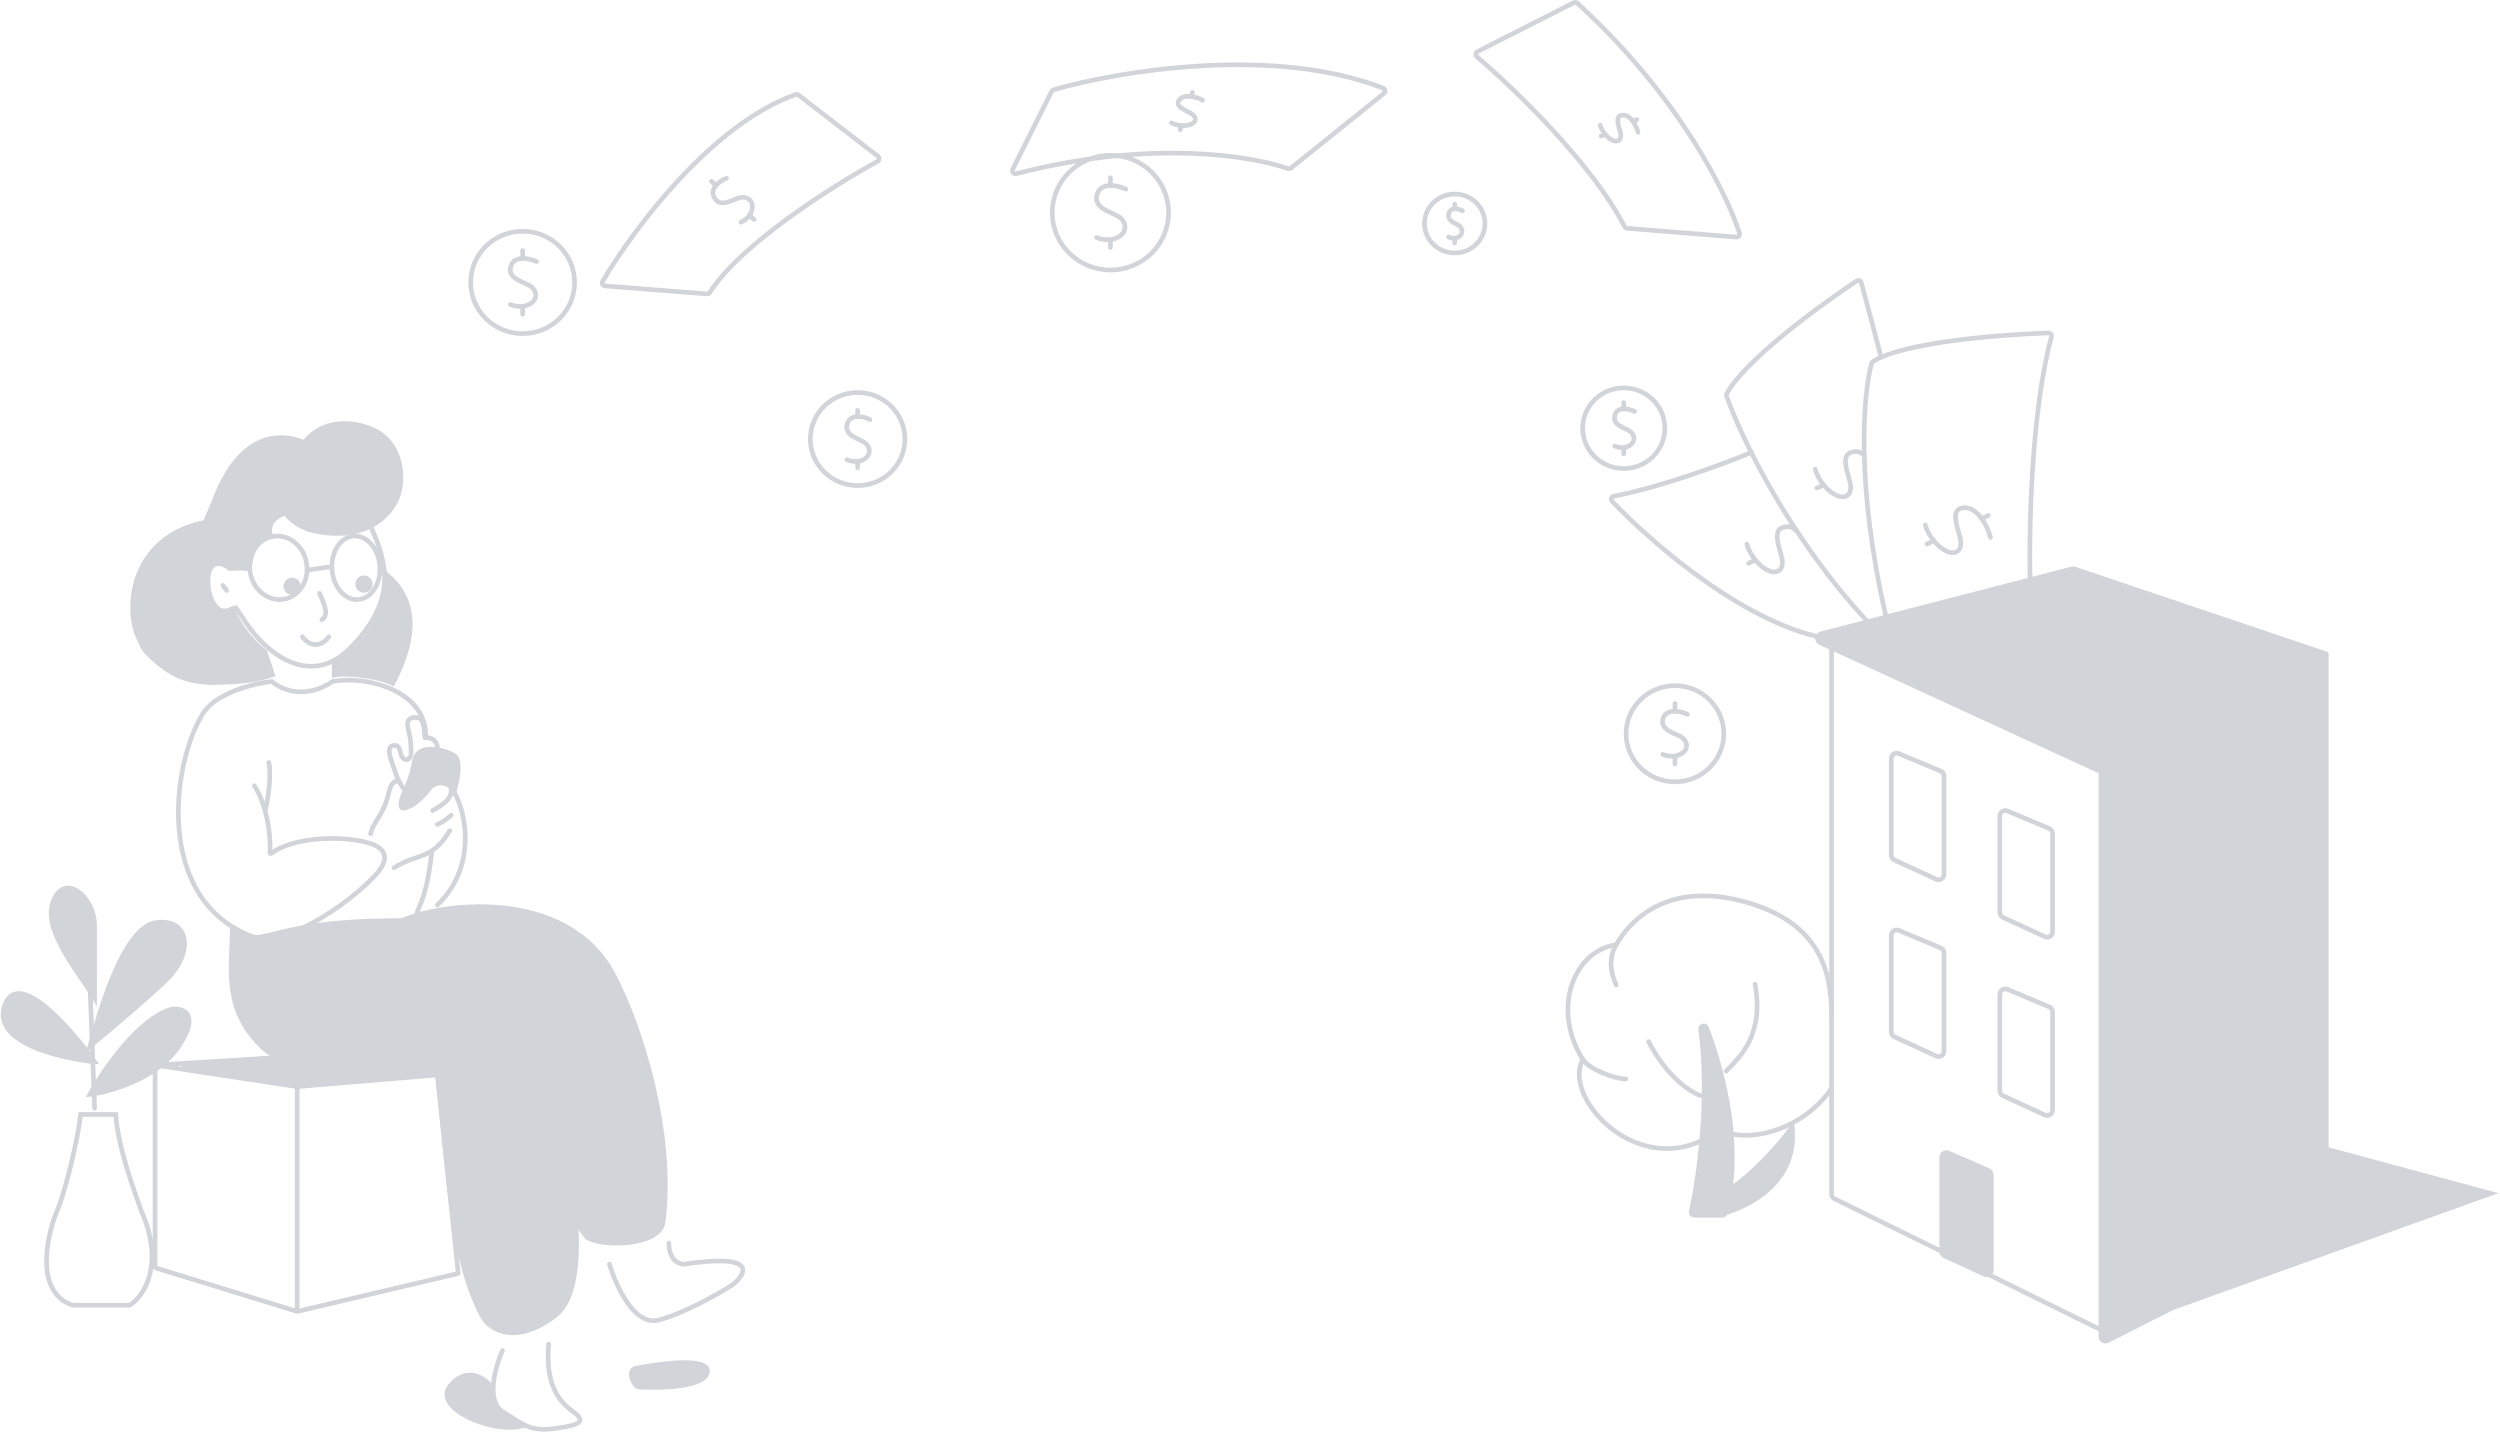 <svg width="1612" height="924" viewBox="0 0 1612 924" fill="none" xmlns="http://www.w3.org/2000/svg">
<path d="M512.99 60.965C458.858 80.142 408.634 147.425 388.579 181.399C387.833 182.663 388.686 184.246 390.149 184.361L455.783 189.518C456.53 189.576 457.236 189.226 457.641 188.595C477.674 157.384 536.234 120.298 565.791 104.085C567.062 103.388 567.203 101.614 566.055 100.729L514.852 61.27C514.32 60.86 513.623 60.741 512.99 60.965Z" stroke="#D1D4D8" stroke-width="3" stroke-linecap="round"/>
<path d="M1073.5 276.113C1073.5 290.447 1061.66 302.113 1047 302.113C1032.34 302.113 1020.5 290.447 1020.5 276.113C1020.5 261.779 1032.34 250.113 1047 250.113C1061.66 250.113 1073.5 261.779 1073.5 276.113Z" stroke="#D1D4D8" stroke-width="3"/>
<path d="M1047 288.613V292.613" stroke="#D1D4D8" stroke-width="3" stroke-linecap="round"/>
<path d="M1047 263.613V259.613" stroke="#D1D4D8" stroke-width="3" stroke-linecap="round"/>
<path d="M1054 265.312C1052.29 264.429 1049.69 263.604 1047.27 263.613C1044.34 263.625 1041.66 264.85 1041.07 268.65C1040.29 273.662 1046.18 275.461 1049.69 277.272C1054.54 279.775 1054.49 284.468 1051.58 286.728C1050.26 287.745 1048.77 288.303 1047.27 288.514C1045.06 288.822 1042.83 288.389 1041.07 287.563" stroke="#D1D4D8" stroke-width="3" stroke-linecap="round"/>
<path d="M583.5 283.113C583.5 299.66 569.867 313.113 553 313.113C536.133 313.113 522.5 299.66 522.5 283.113C522.5 266.567 536.133 253.113 553 253.113C569.867 253.113 583.5 266.567 583.5 283.113Z" stroke="#D1D4D8" stroke-width="3"/>
<path d="M553 297.613V301.613" stroke="#D1D4D8" stroke-width="3" stroke-linecap="round"/>
<path d="M553 268.613V264.613" stroke="#D1D4D8" stroke-width="3" stroke-linecap="round"/>
<path d="M561 270.584C559.027 269.56 556.031 268.602 553.23 268.613C549.854 268.627 546.76 270.047 546.081 274.455C545.184 280.269 551.979 282.356 556.027 284.457C561.622 287.361 561.571 292.804 558.203 295.427C556.688 296.606 554.967 297.253 553.23 297.498C550.689 297.855 548.111 297.353 546.081 296.394" stroke="#D1D4D8" stroke-width="3" stroke-linecap="round"/>
<path d="M483.295 138.895L486.279 141.558" stroke="#D1D4D8" stroke-width="3" stroke-linecap="round"/>
<path d="M461.662 119.582L458.678 116.918" stroke="#D1D4D8" stroke-width="3" stroke-linecap="round"/>
<path d="M468.459 114.927C466.381 115.717 463.672 117.314 461.815 119.411C459.576 121.939 458.576 125.193 461.412 128.635C465.152 133.176 471.234 129.497 475.497 127.876C481.389 125.636 485.416 129.299 485.129 133.558C485 135.474 484.337 137.188 483.362 138.647C481.937 140.781 479.845 142.369 477.778 143.246" stroke="#D1D4D8" stroke-width="3" stroke-linecap="round"/>
<path d="M761.838 81.019L760.983 83.614" stroke="#D1D4D8" stroke-width="3" stroke-linecap="round"/>
<path d="M768.036 62.208L768.891 59.613" stroke="#D1D4D8" stroke-width="3" stroke-linecap="round"/>
<path d="M775.43 64.621C773.721 63.677 770.999 62.631 768.26 62.241C764.959 61.77 761.633 62.253 760.028 65.016C757.91 68.66 764.101 70.978 767.607 72.915C772.452 75.592 771.239 79.116 767.388 80.339C765.656 80.889 763.838 81.065 762.088 80.977C759.529 80.849 757.118 80.156 755.339 79.247" stroke="#D1D4D8" stroke-width="3" stroke-linecap="round"/>
<path d="M1034.95 86.609L1032.47 87.757" stroke="#D1D4D8" stroke-width="3" stroke-linecap="round"/>
<path d="M1052.92 78.285L1055.4 77.137" stroke="#D1D4D8" stroke-width="3" stroke-linecap="round"/>
<path d="M1056.21 85.335C1055.73 83.442 1054.63 80.739 1053.05 78.472C1051.14 75.74 1048.51 73.641 1045.4 74.355C1041.29 75.298 1043.83 81.403 1044.81 85.286C1046.16 90.654 1042.76 92.175 1039.23 90.198C1037.65 89.309 1036.28 88.101 1035.15 86.763C1033.49 84.806 1032.35 82.573 1031.8 80.652" stroke="#D1D4D8" stroke-width="3" stroke-linecap="round"/>
<path d="M1246.8 348.75L1242.53 350.73" stroke="#D1D4D8" stroke-width="3" stroke-linecap="round"/>
<path d="M1277.8 334.394L1282.07 332.414" stroke="#D1D4D8" stroke-width="3" stroke-linecap="round"/>
<path d="M1283.47 346.552C1282.64 343.287 1280.75 338.626 1278.02 334.717C1274.72 330.005 1270.2 326.385 1264.83 327.618C1257.74 329.242 1262.12 339.771 1263.81 346.468C1266.14 355.725 1260.27 358.348 1254.2 354.939C1251.46 353.405 1249.1 351.321 1247.15 349.014C1244.3 345.64 1242.33 341.788 1241.38 338.477" stroke="#D1D4D8" stroke-width="3" stroke-linecap="round"/>
<path d="M1175.8 312.75L1171.53 314.73" stroke="#D1D4D8" stroke-width="3" stroke-linecap="round"/>
<path d="M1170.39 302.473C1171.33 305.784 1173.3 309.637 1176.16 313.01C1178.11 315.318 1180.47 317.401 1183.2 318.935C1189.28 322.345 1195.15 319.721 1192.81 310.464C1191.12 303.768 1186.87 293.515 1193.83 291.614C1197.5 290.612 1199.5 291.112 1202 293.613" stroke="#D1D4D8" stroke-width="3" stroke-linecap="round"/>
<path d="M1131.78 361.195L1127.5 363.175" stroke="#D1D4D8" stroke-width="3" stroke-linecap="round"/>
<path d="M1126.35 350.922C1127.3 354.234 1129.27 358.086 1132.12 361.459C1134.07 363.767 1136.44 365.851 1139.17 367.384C1145.25 370.794 1151.12 368.171 1148.78 358.914C1147.09 352.217 1142.83 341.964 1149.8 340.063C1153.47 339.062 1155.47 339.561 1157.97 342.063" stroke="#D1D4D8" stroke-width="3" stroke-linecap="round"/>
<path d="M957.5 144.113C957.5 154.573 948.804 163.113 938 163.113C927.196 163.113 918.5 154.573 918.5 144.113C918.5 133.654 927.196 125.113 938 125.113C948.804 125.113 957.5 133.654 957.5 144.113Z" stroke="#D1D4D8" stroke-width="3"/>
<path d="M938 153.613V156.613" stroke="#D1D4D8" stroke-width="3" stroke-linecap="round"/>
<path d="M938 134.613V131.613" stroke="#D1D4D8" stroke-width="3" stroke-linecap="round"/>
<path d="M943 135.904C941.816 135.234 940.019 134.606 938.338 134.613C936.312 134.622 934.456 135.553 934.048 138.441C933.511 142.25 937.587 143.617 940.016 144.994C943.373 146.896 943.343 150.463 941.322 152.181C940.413 152.953 939.38 153.377 938.338 153.538C936.813 153.772 935.266 153.442 934.048 152.815" stroke="#D1D4D8" stroke-width="3" stroke-linecap="round"/>
<path d="M370.5 182.113C370.5 200.318 355.522 215.113 337 215.113C318.478 215.113 303.5 200.318 303.5 182.113C303.5 163.908 318.478 149.113 337 149.113C355.522 149.113 370.5 163.908 370.5 182.113Z" stroke="#D1D4D8" stroke-width="3"/>
<path d="M337 197.613V202.613" stroke="#D1D4D8" stroke-width="3" stroke-linecap="round"/>
<path d="M337 166.613V161.613" stroke="#D1D4D8" stroke-width="3" stroke-linecap="round"/>
<path d="M346 168.72C343.764 167.625 340.368 166.601 337.194 166.613C333.367 166.628 329.861 168.146 329.091 172.858C328.075 179.073 335.776 181.304 340.364 183.55C346.705 186.654 346.647 192.473 342.83 195.276C341.113 196.537 339.163 197.229 337.194 197.49C334.314 197.872 331.392 197.335 329.091 196.31" stroke="#D1D4D8" stroke-width="3" stroke-linecap="round"/>
<path d="M753.5 137.113C753.5 157.53 736.729 174.113 716 174.113C695.271 174.113 678.5 157.53 678.5 137.113C678.5 116.697 695.271 100.113 716 100.113C736.729 100.113 753.5 116.697 753.5 137.113Z" stroke="#D1D4D8" stroke-width="3"/>
<path d="M716 154.613V159.613" stroke="#D1D4D8" stroke-width="3" stroke-linecap="round"/>
<path d="M716 119.613V114.613" stroke="#D1D4D8" stroke-width="3" stroke-linecap="round"/>
<path d="M726 121.992C723.501 120.756 719.706 119.6 716.158 119.613C711.881 119.63 707.963 121.344 707.102 126.664C705.967 133.681 714.573 136.2 719.7 138.735C726.788 142.24 726.723 148.809 722.457 151.974C720.538 153.398 718.359 154.179 716.158 154.474C712.94 154.906 709.674 154.299 707.102 153.142" stroke="#D1D4D8" stroke-width="3" stroke-linecap="round"/>
<path d="M179.638 681.613L117.5 687.613L190.375 699.613L254.638 693.613L179.638 681.613Z" fill="#D1D4D8" stroke="#D1D4D8" stroke-width="3" stroke-linecap="round"/>
<path d="M100 686.781L191.613 700.66M100 686.781V817.063C100 817.283 100.143 817.477 100.353 817.541L191.613 845.613M100 686.781L176.5 682.113M191.613 700.66L281.512 693.154C281.783 693.131 282.023 693.329 282.051 693.6L295.454 820.675C295.48 820.926 295.316 821.157 295.071 821.214L191.613 845.613M191.613 700.66V845.613" stroke="#D1D4D8" stroke-width="3" stroke-linecap="round"/>
<path d="M289.97 894.123C279.57 907.723 315.97 924.123 335.97 919.623C313.97 907.623 316.137 898.123 316.97 894.123C312.304 888.456 300.37 880.523 289.97 894.123Z" fill="#D1D4D8" stroke="#D1D4D8" stroke-width="3" stroke-linecap="round"/>
<path d="M324.012 870.786C319.475 880.986 313.124 903.134 324.012 910.128C337.621 918.871 342.157 923.242 358.035 921.056C373.912 918.871 378.449 916.685 369.376 910.128C360.303 903.571 351.51 892.841 353.778 866.613" stroke="#D1D4D8" stroke-width="3" stroke-linecap="round"/>
<path d="M310.705 848.135C289.5 807.613 288.5 744.113 282.023 691.998C223.154 695.497 186.619 692.307 168.318 674.312C143.136 649.55 149.797 622.421 149.797 598.309C172.749 614.4 165.216 593.613 258 593.613C344.562 598.413 369.591 724.613 371.285 787.113C373.047 814.23 370.428 838.687 358.147 848.135C333.477 867.112 316.189 858.613 310.705 848.135Z" fill="#D1D4D8" stroke="#D1D4D8" stroke-width="3" stroke-linecap="round"/>
<path d="M215.5 427.389V435.308C215.522 435.303 215.543 435.298 215.565 435.293C216.645 435.052 218.009 434.901 219.548 434.825C222.637 434.672 226.616 434.81 230.843 435.231C238.594 436.003 247.476 437.754 253.31 440.59C264.889 418.328 266.07 402.601 263.143 391.457C260.575 381.676 254.786 375.197 249.592 370.793C249.503 403.739 228.016 421.999 215.5 427.389Z" fill="#D1D4D8" stroke="#D1D4D8" stroke-width="3"/>
<path d="M146.072 365.183L160.98 366.784C160.992 359.467 163.25 354.334 166.282 350.893C168.867 347.96 171.961 346.318 174.542 345.585C173.992 343.874 173.82 342.295 173.967 340.843C174.162 338.913 174.91 337.306 175.917 335.994C177.892 333.422 180.878 331.963 182.777 331.187L183.803 330.767L184.505 331.625C189.276 337.454 195.462 339.986 198.6 341.271C198.727 341.323 198.85 341.373 198.966 341.422C228.169 349.004 245.637 338.546 253.639 325.888L253.652 325.867L253.666 325.846C257.949 319.547 259.84 308.765 257.463 298.584C255.105 288.485 248.604 279.195 236.325 275.545L236.269 275.528L236.215 275.507C232.194 273.965 225.326 272.537 217.973 273.349C210.653 274.157 202.923 277.174 196.97 284.443L196.294 285.268L195.293 284.901C186.356 281.627 178.685 281.54 172.129 283.389C165.555 285.243 159.992 289.073 155.345 293.799C146.021 303.281 140.558 316.188 138.194 323.121L138.175 323.177L138.151 323.232L132.625 336.016L132.318 336.727L131.559 336.888C108.068 341.87 95.413 355.375 89.593 369.984C83.733 384.691 84.79 400.548 88.845 410.081L87.465 410.668L88.845 410.081C90.767 414.601 91.794 416.825 92.981 418.569C94.156 420.296 95.513 421.59 98.27 424.201L98.27 424.201L98.523 424.44C98.523 424.44 98.523 424.441 98.523 424.441C106.58 432.073 114.017 435.797 120.186 437.712C125.199 439.269 129.367 439.639 132.541 439.921C133.264 439.986 133.936 440.045 134.554 440.113C156.937 440.108 167.358 437.963 175.759 435.077L170.73 420.091C159.707 411.981 152.755 399.599 149.564 392.573C148.164 393.389 146.618 393.88 145.089 393.933C142.944 394.008 140.829 393.21 139.379 391.281C137.199 389.111 133.473 382.352 134.174 372.544C134.531 367.539 136.284 364.591 139.127 363.691C141.607 362.907 144.237 363.94 146.072 365.183Z" fill="#D1D4D8" stroke="#D1D4D8" stroke-width="3"/>
<path d="M161.357 369.274C163.369 380.631 173.231 388.085 183.088 386.368C192.945 384.651 199.655 374.31 197.643 362.953C195.631 351.596 185.769 344.142 175.912 345.859C166.055 347.576 159.345 357.917 161.357 369.274Z" stroke="#D1D4D8" stroke-width="3"/>
<path d="M214.299 369.274C215.985 380.631 224.247 388.085 232.506 386.368C240.765 384.651 246.386 374.31 244.701 362.953C243.015 351.596 234.753 344.142 226.494 345.859C218.235 347.576 212.614 357.917 214.299 369.274Z" stroke="#D1D4D8" stroke-width="3"/>
<path d="M212 365.613L198 367.613" stroke="#D1D4D8" stroke-width="3" stroke-linecap="round"/>
<path d="M212 410.613C208.909 415.407 201.182 418.925 195 410.613" stroke="#D1D4D8" stroke-width="3" stroke-linecap="round"/>
<path d="M206 382.613C210.27 391.886 211.633 396.522 207.544 399.613" stroke="#D1D4D8" stroke-width="3" stroke-linecap="round"/>
<path d="M230.701 377.335C231.087 379.537 233.186 381.008 235.388 380.621C237.589 380.235 239.061 378.136 238.674 375.934C238.287 373.733 236.189 372.261 233.987 372.648C231.785 373.035 230.314 375.133 230.701 377.335Z" fill="#D1D4D8" stroke="#D1D4D8" stroke-width="3"/>
<path d="M184.38 378.718C184.767 380.92 186.866 382.391 189.067 382.004C191.269 381.617 192.74 379.519 192.354 377.317C191.967 375.116 189.868 373.644 187.667 374.031C185.465 374.418 183.994 376.516 184.38 378.718Z" fill="#D1D4D8" stroke="#D1D4D8" stroke-width="3"/>
<path d="M143.732 377.469C144.267 378.192 145.501 379.859 146.157 380.746" stroke="#D1D4D8" stroke-width="3" stroke-linecap="round"/>
<path d="M239.029 339.613C251.992 367.029 253.401 389.359 226.368 417.323C199.336 445.288 170.357 419.061 159.246 402.451L152 391.685" stroke="#D1D4D8" stroke-width="3" stroke-linecap="round"/>
<path d="M159.896 366.152L147.931 366.557" stroke="#D1D4D8" stroke-width="3" stroke-linecap="round"/>
<path d="M290.012 506.613C299.185 517.208 310.089 556.469 282 583.613" stroke="#D1D4D8" stroke-width="3" stroke-linecap="round"/>
<path d="M274.5 474.113C274.5 446.113 237.868 435.269 214.43 439.375C207.622 444.459 190.25 451.575 175.219 439.375C163.51 440.715 138.132 446.927 130.29 461.056C110.412 493.973 100.065 580.679 162.966 603.961" stroke="#D1D4D8" stroke-width="3" stroke-linecap="round"/>
<path d="M164 506.613C172.024 519.145 174.763 538.014 174.071 549.931C174.048 550.329 174.509 550.579 174.829 550.34C192.991 536.801 234.438 539.339 244.11 546.361C251.968 552.066 246.242 559.829 241.602 564.783C228.816 578.429 209.228 591.658 196.5 597.613" stroke="#D1D4D8" stroke-width="3" stroke-linecap="round"/>
<path d="M292.185 512.527L292.188 512.563C293.345 508.905 294.573 504.178 295.156 499.71C295.549 496.692 295.636 493.884 295.256 491.635C294.871 489.361 294.062 487.94 292.927 487.253C286.571 483.407 279.097 482.926 276.219 483.163C274.56 483.357 272.598 483.668 270.89 484.79C269.249 485.869 267.669 487.819 267.055 491.677C265.687 500.275 261.686 509.253 260.211 512.023C259.653 513.344 259.127 514.886 258.809 516.357C258.477 517.891 258.409 519.175 258.622 520.034C258.723 520.441 258.868 520.674 259.003 520.808C259.123 520.927 259.317 521.049 259.695 521.095C260.55 521.2 262.156 520.885 264.865 519.433L264.938 519.394L265.015 519.363C266.182 518.896 268.035 517.614 270.178 515.683C272.283 513.787 274.55 511.371 276.545 508.77L276.545 508.77C279.007 505.561 282.422 504.622 285.376 504.969C286.837 505.14 288.207 505.626 289.325 506.32C290.424 507.003 291.384 507.956 291.854 509.122L291.94 509.337L291.958 509.568L292.185 512.527Z" fill="#D1D4D8" stroke="#D1D4D8" stroke-width="3"/>
<path d="M274 475.7C276.502 475.33 279.527 476.08 281.3 479.182C281.683 479.852 281.933 480.655 282 481.613" stroke="#D1D4D8" stroke-width="3" stroke-linecap="round"/>
<path d="M261.734 509.613C259.257 507.92 258.126 505.379 256.003 501.055C253.88 495.218 252.651 491.831 251.333 486.946C251.05 485.378 250.036 481.119 253.88 480.675C257.276 480.284 257.701 483.027 258.126 484.987C259.399 491.831 265.036 490.607 265.036 485.903C265.036 481.2 265.036 477.435 263.597 471.795C262.839 468.823 260.905 462.613 267.867 462.613C272.868 462.613 273.264 467.195 274 475.033" stroke="#D1D4D8" stroke-width="3" stroke-linecap="round"/>
<path d="M290 535.613C278.313 555.076 269.026 549.882 254 559.613" stroke="#D1D4D8" stroke-width="3" stroke-linecap="round"/>
<path d="M239 537.613C240.385 530.18 247.307 525.579 250.423 512.129C251.493 507.508 252.846 503.28 257 503.634" stroke="#D1D4D8" stroke-width="3" stroke-linecap="round"/>
<path d="M393 815.157C396.99 828.701 408.802 854.887 424.125 851.275C439.448 847.663 462.432 834.721 472.009 828.701C481.586 821.177 488.769 807.934 440.884 815.157C437.692 815.157 431.307 812.449 431.307 801.613" stroke="#D1D4D8" stroke-width="3" stroke-linecap="round"/>
<path d="M110.834 650.712C89.701 656.441 66.806 689.7 58 705.613C71.209 704.022 101.148 695.588 115.237 674.582C129.326 653.577 118.173 649.916 110.834 650.712Z" fill="#D1D4D8" stroke="#D1D4D8" stroke-width="3"/>
<path d="M101.276 594.766C80.079 596.939 64.833 650.099 58 674.613C73.184 662.006 103.098 636.791 110.386 628.386C124.052 612.627 121.775 592.665 101.276 594.766Z" fill="#D1D4D8" stroke="#D1D4D8" stroke-width="3"/>
<path d="M35.974 577.77C24.424 596.569 49.45 624.814 61 643.613C61 631.777 61 607.013 61 596.569C61 579.859 44.313 564.196 35.974 577.77Z" fill="#D1D4D8" stroke="#D1D4D8" stroke-width="3"/>
<path d="M61 684.613C45.293 662.632 11.736 624.532 3.168 647.979C-7.541 677.286 58.858 684.613 61 684.613Z" fill="#D1D4D8" stroke="#D1D4D8" stroke-width="3"/>
<path d="M61 714.613L58 634.613" stroke="#D1D4D8" stroke-width="3" stroke-linecap="round"/>
<path d="M36.826 780.761C42.234 767.812 50.285 734.582 51.967 718.613H74.68C75.689 738.293 86.035 766.519 91.083 780.761C106.224 814.424 93.186 836.003 83.512 841.613H46.92C22.946 833.845 29.255 798.887 36.826 780.761Z" stroke="#D1D4D8" stroke-width="3"/>
<path d="M171 522.613C172.568 516.087 175.235 500.75 173.353 491.613" stroke="#D1D4D8" stroke-width="3" stroke-linecap="round"/>
<path d="M279 522.613C282.836 520.243 293.387 515.502 290.509 506.613" stroke="#D1D4D8" stroke-width="3" stroke-linecap="round"/>
<path d="M282 531.613C284.333 530.724 289 527.613 291 525.613" stroke="#D1D4D8" stroke-width="3" stroke-linecap="round"/>
<path d="M269 588.113C273.333 578.28 276 570.113 278.5 549.113" stroke="#D1D4D8" stroke-width="3" stroke-linecap="round"/>
<path d="M395.579 628.615C365.234 570.82 280.674 582.27 257 594.717C317.051 600.88 332.332 642.642 334.753 662.124C343.792 739.4 367.573 784.695 378.334 797.682C387.211 804.176 425.576 803.713 427.564 787.942C434.827 730.309 413.053 661.896 395.579 628.615Z" fill="#D1D4D8" stroke="#D1D4D8" stroke-width="3"/>
<path d="M456.087 884.684C457.546 875.194 427.546 878.836 410.323 882.208C408.833 882.499 407.474 883.455 407.235 884.953C406.73 888.112 408.306 891.108 409.837 893.01C410.552 893.898 411.647 894.344 412.786 894.403C427.653 895.173 454.62 894.232 456.087 884.684Z" fill="#D1D4D8" stroke="#D1D4D8" stroke-width="3"/>
<path d="M1155.68 726.613C1141.88 745.638 1121.45 764.202 1114.14 767.271L1111 782.613C1147.84 771.106 1158.03 747.326 1155.68 726.613Z" fill="#D1D4D8" stroke="#D1D4D8" stroke-width="3"/>
<path d="M1096.61 663.797C1102.48 708.202 1095.65 757.872 1090.55 781.159C1090.28 782.416 1091.23 783.613 1092.52 783.613H1110.5C1111.39 783.613 1112.17 783.03 1112.41 782.176C1123.85 741.174 1111.65 692.08 1100.33 662.679C1099.48 660.475 1096.31 661.455 1096.61 663.797Z" fill="#D1D4D8" stroke="#D1D4D8" stroke-width="3"/>
<path d="M1116.86 731.3C1137.73 735.108 1165.55 724.314 1181 701.805" stroke="#D1D4D8" stroke-width="3" stroke-linecap="round"/>
<path d="M1020.65 683.191C1007.29 706.262 1052.26 757.409 1098.09 735.105" stroke="#D1D4D8" stroke-width="3" stroke-linecap="round"/>
<path d="M1042.1 609.168C1014.92 613.012 1000.02 650.274 1020.65 683.194C1024.41 689.186 1040.71 695.689 1048.34 695.689" stroke="#D1D4D8" stroke-width="3" stroke-linecap="round"/>
<path d="M1181 654.846C1181 626.257 1173.37 595.839 1127.69 582.249C1079.58 567.936 1053.44 589.56 1042.1 609.167C1036.71 618.485 1038.8 627.431 1042.1 635.122" stroke="#D1D4D8" stroke-width="3" stroke-linecap="round"/>
<path d="M1113 690.613C1121.03 682.388 1137.88 667.833 1131.64 634.613" stroke="#D1D4D8" stroke-width="3" stroke-linecap="round"/>
<path d="M1097 706.613C1090.7 704.669 1075.09 694.947 1063 671.613" stroke="#D1D4D8" stroke-width="3" stroke-linecap="round"/>
<path d="M1224.35 599.904L1251.35 611.228C1252.65 611.773 1253.5 613.046 1253.5 614.456V677.8C1253.5 680.354 1250.85 682.048 1248.53 680.978L1221.53 668.523C1220.29 667.951 1219.5 666.71 1219.5 665.345V603.132C1219.5 600.631 1222.05 598.937 1224.35 599.904Z" stroke="#D1D4D8" stroke-width="3"/>
<path d="M1294.35 637.904L1321.35 649.228C1322.65 649.773 1323.5 651.046 1323.5 652.456V715.8C1323.5 718.354 1320.85 720.048 1318.53 718.978L1291.53 706.523C1290.29 705.951 1289.5 704.71 1289.5 703.345V641.132C1289.5 638.631 1292.05 636.937 1294.35 637.904Z" stroke="#D1D4D8" stroke-width="3"/>
<path d="M1224.35 485.904L1251.35 497.228C1252.65 497.773 1253.5 499.046 1253.5 500.456V563.8C1253.5 566.354 1250.85 568.048 1248.53 566.978L1221.53 554.523C1220.29 553.951 1219.5 552.71 1219.5 551.345V489.132C1219.5 486.631 1222.05 484.937 1224.35 485.904Z" stroke="#D1D4D8" stroke-width="3"/>
<path d="M1294.35 522.904L1321.35 534.228C1322.65 534.773 1323.5 536.046 1323.5 537.456V600.8C1323.5 603.354 1320.85 605.048 1318.53 603.978L1291.53 591.523C1290.29 590.951 1289.5 589.71 1289.5 588.345V526.132C1289.5 523.631 1292.05 521.937 1294.35 522.904Z" stroke="#D1D4D8" stroke-width="3"/>
<path d="M1252 746.19V806.992C1252 808.164 1252.68 809.229 1253.75 809.718L1279.75 821.66C1281.74 822.573 1284 821.121 1284 818.934V757.504C1284 756.31 1283.29 755.23 1282.2 754.753L1256.2 743.44C1254.22 742.577 1252 744.03 1252 746.19Z" fill="#D1D4D8" stroke="#D1D4D8" stroke-width="3" stroke-linecap="round"/>
<path d="M1359 859.613L1182.68 772.853C1181.65 772.348 1181 771.304 1181 770.161V411.613" stroke="#D1D4D8" stroke-width="3" stroke-linecap="round"/>
<path d="M1354.65 861.73V497.621L1173.65 414.32C1171.09 413.141 1171.42 409.397 1174.15 408.691L1336 366.837C1336.57 366.691 1337.16 366.712 1337.71 366.899L1500 421.652V791.127C1500 792.257 1499.36 793.292 1498.36 793.803L1359 864.406C1357.01 865.417 1354.65 863.967 1354.65 861.73Z" fill="#D1D4D8"/>
<path d="M1354.65 497.621V861.73C1354.65 863.967 1357.01 865.417 1359 864.406L1498.36 793.803C1499.36 793.292 1500 792.257 1500 791.127V421.652M1354.65 497.621L1500 421.652M1354.65 497.621L1173.65 414.32C1171.09 413.141 1171.42 409.397 1174.15 408.691L1336 366.837C1336.57 366.691 1337.16 366.712 1337.71 366.899L1500 421.652" stroke="#D1D4D8" stroke-width="3" stroke-linecap="round"/>
<path d="M1606 769.546L1498.78 740.613V791.44L1397 844.613L1606 769.546Z" fill="#D1D4D8" stroke="#D1D4D8" stroke-width="3"/>
<path d="M1111.5 473.113C1111.5 490.213 1097.42 504.113 1080 504.113C1062.58 504.113 1048.5 490.213 1048.5 473.113C1048.5 456.014 1062.58 442.113 1080 442.113C1097.42 442.113 1111.5 456.014 1111.5 473.113Z" stroke="#D1D4D8" stroke-width="3"/>
<path d="M1080 487.613V492.613" stroke="#D1D4D8" stroke-width="3" stroke-linecap="round"/>
<path d="M1080 458.613V453.613" stroke="#D1D4D8" stroke-width="3" stroke-linecap="round"/>
<path d="M1088 460.584C1085.9 459.56 1082.7 458.602 1079.71 458.613C1076.11 458.627 1072.81 460.047 1072.09 464.455C1071.13 470.269 1078.38 472.356 1082.7 474.457C1088.66 477.361 1088.61 482.804 1085.02 485.427C1083.4 486.606 1081.57 487.253 1079.71 487.498C1077 487.855 1074.25 487.353 1072.09 486.394" stroke="#D1D4D8" stroke-width="3" stroke-linecap="round"/>
<path d="M1309 374.113C1308.18 341.224 1309.84 264.673 1322.77 217.228C1323.12 215.922 1322.13 214.651 1320.78 214.695C1289.23 215.726 1226.92 220.689 1207.58 233.229C1207.19 233.48 1206.94 233.83 1206.81 234.274C1201.54 253.319 1196.24 311.331 1216 397.113" stroke="#D1D4D8" stroke-width="3" stroke-linecap="round"/>
<path d="M678.109 58.895L652.991 109.131C652.22 110.674 653.656 112.404 655.326 111.972C741.106 89.816 806.886 100.263 830.458 108.73C831.124 108.969 831.838 108.842 832.39 108.399L892.365 60.23C893.55 59.277 893.287 57.409 891.871 56.857C820.902 29.191 721.509 45.742 679.313 57.878C678.777 58.032 678.358 58.396 678.109 58.895Z" stroke="#D1D4D8" stroke-width="3" stroke-linecap="round"/>
<path d="M1047.5 146.118C1027.01 105.997 977.051 57.73 952.306 36.568C951.216 35.637 951.419 33.893 952.697 33.244L1014.77 1.736C1015.51 1.361 1016.41 1.487 1017.03 2.045C1081.59 60.855 1112.98 123.543 1121.65 150.352C1122.08 151.685 1121 152.993 1119.61 152.88L1049.12 147.204C1048.43 147.148 1047.82 146.741 1047.5 146.118Z" stroke="#D1D4D8" stroke-width="3" stroke-linecap="round"/>
<path d="M1212.5 228.613L1200.21 182.292C1199.86 180.974 1198.32 180.384 1197.19 181.139C1172.5 197.537 1124.95 232.484 1113.39 253.879C1113.13 254.357 1113.09 254.877 1113.27 255.39C1122.45 281.41 1152.92 345.569 1204 400.613" stroke="#D1D4D8" stroke-width="3" stroke-linecap="round"/>
<path d="M1129.5 291.613C1112.65 298.674 1072.16 313.832 1040.61 319.947C1039.05 320.249 1038.42 322.142 1039.52 323.289C1066.22 351.312 1127.83 404.368 1180.5 412.113" stroke="#D1D4D8" stroke-width="3" stroke-linecap="round"/>
</svg>

